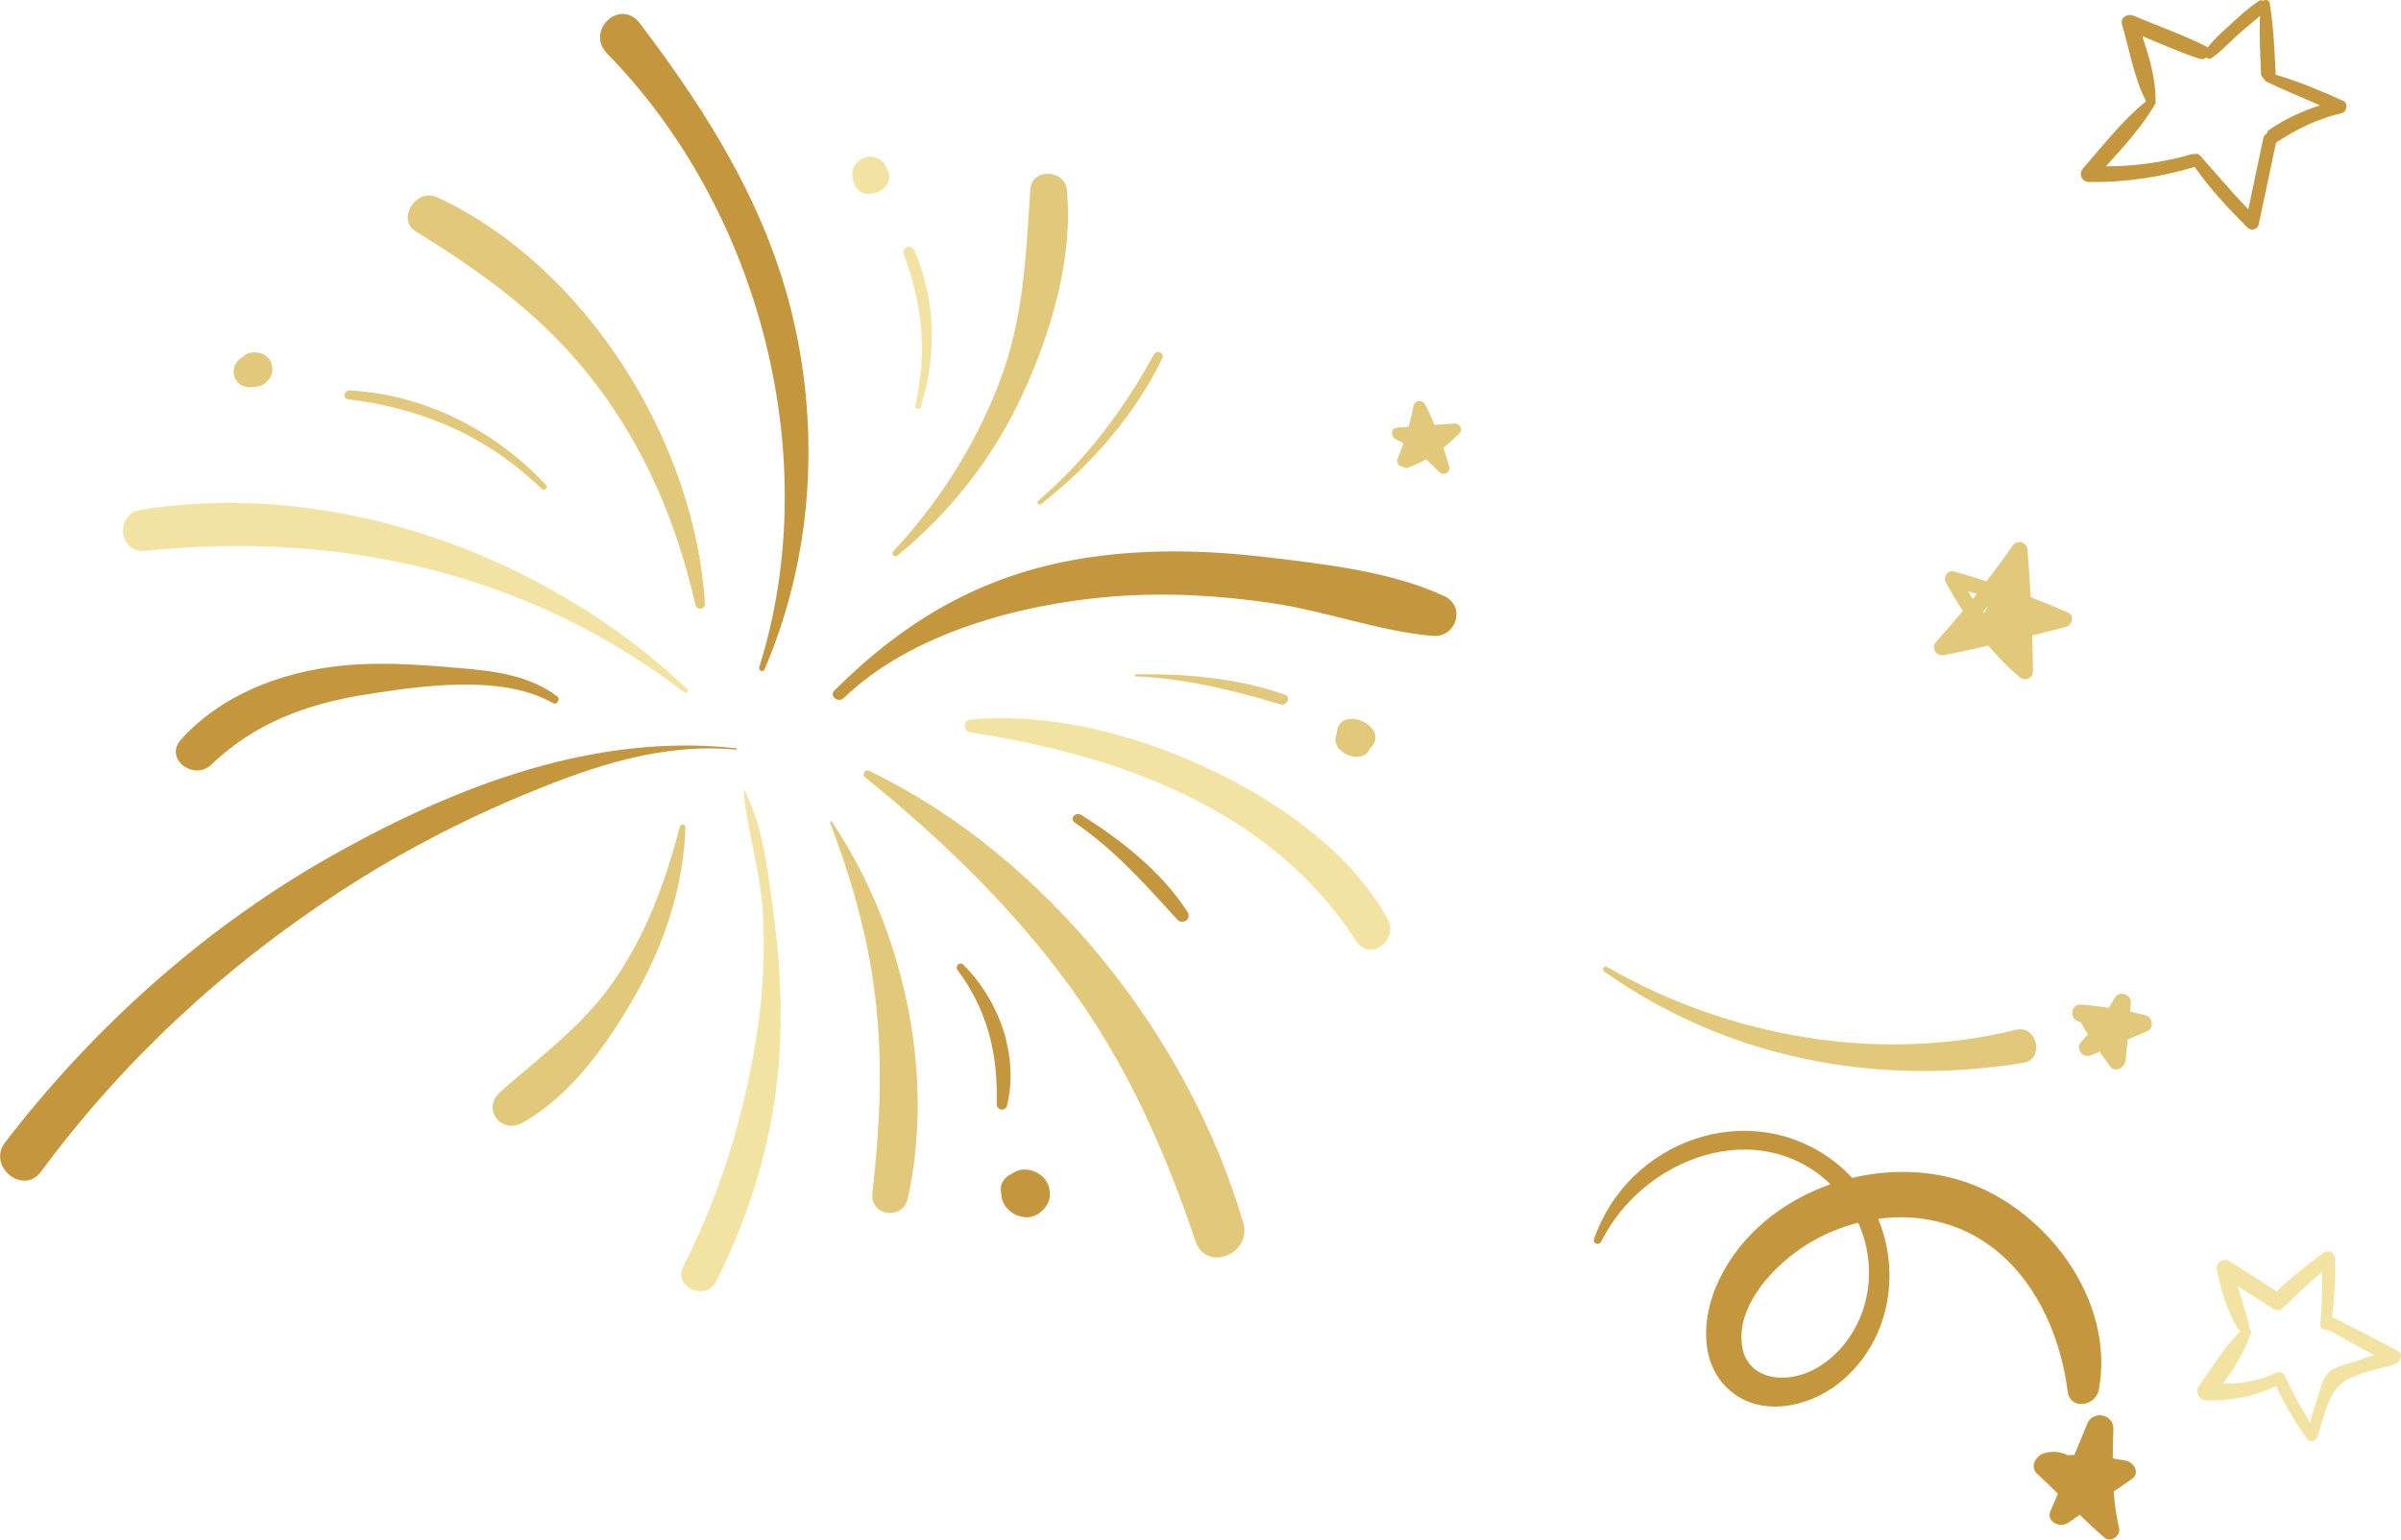 <?xml version="1.0" encoding="UTF-8"?>
<!DOCTYPE svg PUBLIC "-//W3C//DTD SVG 1.1//EN" "http://www.w3.org/Graphics/SVG/1.1/DTD/svg11.dtd">
<!-- Creator: CorelDRAW 2019 (64-Bit Versión de evaluación) -->
<svg xmlns="http://www.w3.org/2000/svg" xml:space="preserve" width="7.995cm" height="5.128cm" version="1.1" style="shape-rendering:geometricPrecision; text-rendering:geometricPrecision; image-rendering:optimizeQuality; fill-rule:evenodd; clip-rule:evenodd"
viewBox="0 0 2168.8 1391.15"
 xmlns:xlink="http://www.w3.org/1999/xlink">
 <defs>
  <style type="text/css">
   <![CDATA[
    .fil2 {fill:#F3E3A3;fill-rule:nonzero}
    .fil1 {fill:#E1C87B;fill-rule:nonzero}
    .fil0 {fill:#C4963D;fill-rule:nonzero}
   ]]>
  </style>
 </defs>
 <g id="Capa_x0020_1">
  <path class="fil0" d="M2050.3 116.97c-1.55,1.06 -2.39,2.45 -2.75,3.91 -1.44,0.6 -2.62,1.85 -3.06,3.92 -4.59,21.47 -9.08,42.96 -13.57,64.45 -15.13,-15.79 -29.1,-32.5 -43.69,-48.82 -1.44,-1.61 -3.4,-1.77 -5.09,-1.1 -0.83,-0.15 -1.74,-0.14 -2.75,0.15 -25.53,7.36 -50.94,10.68 -77.1,10.87 15.98,-17.75 32.35,-35.6 44.42,-56.11 0.75,-1.29 0.72,-2.48 0.24,-3.42 0.07,-0.3 0.17,-0.59 0.17,-0.92 0.15,-19.1 -5.85,-38.69 -11.97,-57.28 17.24,7.22 34.49,14.87 52.16,20.54 2.2,0.7 4.15,0.06 5.58,-1.24 1.36,1.17 3.3,1.62 4.98,0.44 8.56,-5.99 15.67,-13.78 23.42,-20.76 6.56,-5.91 13.56,-11.41 20.16,-17.3 -0.54,17.32 0.18,34.61 0.97,51.94 0.11,2.38 1.24,4.07 2.79,5.12 0.23,0.97 0.86,1.85 2.03,2.4 15.97,7.57 32.24,14.43 48.45,21.42 -16.03,5.18 -31.5,12.28 -45.38,21.79zm66.38 -25.78c-19.98,-9.09 -40.1,-17.52 -61.13,-23.74 0.05,-0.38 0.08,-0.78 0.06,-1.21 -0.95,-21.15 -2.03,-42.19 -5.26,-63.14 -0.49,-3.17 -3.59,-3.71 -5.9,-2.53 -1.31,-0.5 -2.82,-0.45 -4.3,0.52 -9.24,6.07 -17.48,13.79 -25.61,21.25 -7.12,6.54 -14.6,13.04 -20.48,20.76 -0.47,-0.58 -1.1,-1.09 -1.89,-1.49 -20.85,-10.5 -43.42,-18.29 -64.93,-27.4 -5.3,-2.25 -12.31,1.49 -10.4,7.99 6.69,22.76 10.87,48.09 21.69,69.32 -21.46,17.47 -38.8,39.99 -56.96,60.7 -4.03,4.59 -1.37,12.01 5.03,12.16 32.29,0.72 64.97,-4.28 95.86,-13.55 13.9,19.85 30.69,37.78 47.77,54.86 3.05,3.05 9.06,1.84 10.02,-2.65 5.3,-24.77 10.6,-49.53 15.79,-74.32 0.28,-0.14 0.56,-0.26 0.85,-0.44 18.33,-11.95 36.89,-21 58.31,-26 4.79,-1.11 6.26,-8.9 1.45,-11.09z"/>
  <path class="fil1" d="M1794.76 549.49c-0.6,1.29 -1.21,2.57 -1.89,3.77 -0.64,-0.11 -1.29,-0.09 -1.93,-0.02 1.41,-1.74 2.88,-3.44 4.26,-5.18 -0.15,0.47 -0.31,0.95 -0.44,1.43zm-12.81 -8.24c-1.43,-2.28 -2.8,-4.62 -4.19,-6.94 2.62,0.82 5.25,1.58 7.86,2.43 -1.2,1.52 -2.45,3.01 -3.67,4.52zm86.34 12.35c-11.22,-4.95 -22.56,-9.55 -33.96,-13.97 -0.75,-14.25 -1.66,-28.49 -2.87,-42.73 -0.61,-7.3 -9.36,-9.79 -13.57,-3.68 -7.55,10.92 -15.44,21.57 -23.49,32.07 -9.63,-3.14 -19.3,-6.14 -29.09,-8.9 -5.78,-1.63 -10.35,4.81 -7.58,9.87 4.76,8.75 9.89,17.36 15.34,25.78 -7.84,9.42 -15.82,18.73 -24.08,27.85 -4.99,5.51 -0.06,13.53 7.05,12.11 13.43,-2.68 26.79,-5.57 40.14,-8.56 7.66,9.08 15.86,17.7 24.75,25.58 0.5,0.45 1.03,0.74 1.54,0.94 0.09,0.12 0.16,0.25 0.25,0.37 4.03,5.55 13.64,4.09 13.62,-3.69 -0.06,-10.84 -0.27,-21.66 -0.57,-32.48 10.3,-2.54 20.59,-5.14 30.86,-7.86 5.33,-1.41 7.32,-10.22 1.66,-12.72z"/>
  <g id="_1939392578176">
   <path class="fil0" d="M4.5 1032.35c81.5,-105.92 183.32,-196.86 300.31,-261.95 109.44,-60.9 232.97,-108.38 360.3,-94.21 0.8,0.09 0.61,1.3 -0.18,1.23 -66.9,-6.22 -127.85,14.38 -188.88,39.52 -59.06,24.34 -116.12,54.2 -169.6,89.12 -104.29,68.08 -195.58,152.57 -269.6,252.83 -15.93,21.59 -48.82,-5.14 -32.34,-26.54z"/>
   <path class="fil2" d="M672.48 714.38c16.76,31.89 20.84,71.99 25.78,107.22 5.17,36.92 7.57,74.55 6.66,111.82 -1.92,78.8 -22.67,153.93 -57.87,224.24 -9.41,18.79 -39.49,5.48 -29.89,-13.28 33.45,-65.49 55.13,-136.72 66.33,-209.35 5.75,-37.28 7.83,-74.72 5.39,-112.38 -2.38,-36.68 -14.07,-71.75 -17.19,-108.06 -0.04,-0.5 0.59,-0.6 0.8,-0.2z"/>
   <path class="fil2" d="M126.97 460.7c176.63,-28.14 365.2,40.76 493.72,161.77 1.92,1.81 -0.5,4.84 -2.63,3.2 -141.38,-108.58 -311.78,-146.1 -486.96,-127.92 -24.02,2.5 -27.71,-33.29 -4.13,-37.05z"/>
   <path class="fil0" d="M578.01 21.14c63.35,83.66 117.49,170.33 140.11,274.24 22.45,103.1 14.15,212.42 -27.57,309.52 -1.35,3.13 -5.7,1 -4.73,-2.1 59.29,-188.29 0.87,-412.96 -137.15,-554.12 -20.6,-21.06 11.63,-50.94 29.35,-27.54z"/>
   <path class="fil0" d="M753.69 624c66.41,-66.3 138.87,-107.44 232.93,-120.74 52.29,-7.39 105.74,-5.91 158.07,0.3 51.46,6.12 112.82,12.99 160.05,35.19 19.7,9.26 10.51,37.68 -10.46,35.86 -48.31,-4.19 -96.77,-22.43 -145.14,-29.58 -48.02,-7.09 -96.6,-9.87 -145.04,-5.94 -82.32,6.7 -180.97,32.88 -242.09,91.73 -4.9,4.72 -13.27,-1.9 -8.33,-6.84z"/>
   <path class="fil1" d="M784.82 696.48c159.5,76.58 288.69,239.3 338.15,408.49 8.23,28.17 -33.52,45.07 -43.1,16.58 -28.1,-83.56 -62.84,-161.43 -115.39,-232.8 -52.26,-70.97 -114.89,-131.1 -183.21,-186.5 -2.96,-2.4 0.03,-7.46 3.55,-5.77z"/>
   <path class="fil1" d="M751.42 742.57c64.41,95.99 93.65,226.64 68.57,340.39 -4.46,20.22 -34.27,16.01 -31.95,-4.8 6.37,-57.09 9.5,-111.81 3.42,-169.2 -6.17,-58.3 -20.83,-110.87 -41.67,-165.51 -0.37,-0.97 1.03,-1.77 1.63,-0.88z"/>
   <path class="fil1" d="M451.67 986.91c36.58,-32.62 73.88,-58.87 102.42,-99.92 29.66,-42.66 46.94,-89.96 59.93,-139.91 0.84,-3.26 5.22,-2.56 5.12,0.77 -1.67,53.11 -19.17,105.32 -45.26,151.34 -24.41,43.03 -57.97,91.06 -102.26,115.45 -19.21,10.58 -36.58,-12.91 -19.96,-27.74z"/>
   <path class="fil0" d="M163.53 668.14c39.96,-43.95 99.67,-64.14 157.85,-67.69 31.27,-1.91 63.37,0.59 94.5,3.3 31.47,2.73 61.42,6.29 87.42,25.51 3.23,2.38 -0.19,8.16 -3.77,6.11 -46.27,-26.45 -119.11,-15.73 -170.01,-7.67 -52.38,8.29 -99.74,25.84 -138.46,63.04 -16.06,15.43 -43.33,-5.24 -27.54,-22.59z"/>
   <path class="fil1" d="M394.52 178.11c135,62.56 233.16,221.07 242.24,367.33 0.36,5.72 -7.41,6.32 -8.65,0.96 -16.74,-73.25 -44.85,-140.5 -90.75,-200.5 -45.1,-58.97 -99.61,-98.3 -161.92,-136.88 -17.74,-10.98 0.69,-39.43 19.07,-30.92z"/>
   <path class="fil1" d="M930.77 170.71c1.29,-18.97 31,-17.73 32.85,0.63 6.17,61.13 -14.44,129.81 -39.86,184.82 -26.37,57.06 -64.74,106.23 -113.29,146.02 -2.34,1.91 -5.74,-1.65 -3.66,-3.89 40.99,-44.08 73.83,-95.44 95.48,-151.67 22.56,-58.59 24.31,-114.42 28.46,-175.91z"/>
   <path class="fil2" d="M876.39 650.27c71.86,-6.76 147.77,13.12 212.64,43.11 63.24,29.26 129.71,74.71 164.35,136.8 10.62,19.05 -15.89,39.58 -28.25,20.32 -76.85,-119.8 -215.27,-168.23 -348.96,-188.74 -6.43,-0.99 -6.4,-10.88 0.22,-11.5z"/>
   <path class="fil1" d="M1025.83 609.32c45.61,-0.61 91.47,3.19 134.78,18.44 5.89,2.07 1.85,10.4 -3.87,8.71 -43.25,-12.77 -85.68,-23.45 -130.94,-25.3 -1.05,-0.04 -1.02,-1.83 0.04,-1.84z"/>
   <path class="fil0" d="M976.36 736.26c36.23,22.69 72.87,51.37 96.28,87.75 4.12,6.4 -4.47,12.22 -9.41,6.77 -29.29,-32.28 -56.29,-62.73 -92.53,-87.63 -4.79,-3.29 0.91,-9.85 5.66,-6.88z"/>
   <path class="fil1" d="M937.95 452.42c43.88,-37.7 76.55,-81.73 104.43,-132.17 2.54,-4.6 9.94,-1.49 7.57,3.36 -25.49,52.33 -64.13,96.23 -109.7,132 -2.02,1.58 -4.2,-1.57 -2.3,-3.19z"/>
   <path class="fil2" d="M825.8 226.05c19.78,45.14 20.48,95.54 5.63,142.14 -0.85,2.65 -5.37,1.35 -4.73,-1.37 11.05,-47.06 6.49,-92.13 -10.37,-137.12 -2.31,-6.15 6.86,-9.61 9.47,-3.64z"/>
   <path class="fil1" d="M315.69 352.81c67.65,3.47 131.92,36.37 177.59,85.65 1.97,2.13 -1.64,5.55 -3.75,3.51 -49.4,-47.73 -107.29,-72.85 -175.04,-81.17 -5.25,-0.65 -3.89,-8.25 1.19,-7.99z"/>
   <path class="fil0" d="M869.88 871.54c32.42,31.86 50.66,82.17 39.83,127.27 -1.45,6.07 -9.58,4.65 -9.42,-1.42 1.2,-45.17 -8.18,-84.33 -35.51,-121.07 -2.32,-3.11 2.19,-7.64 5.09,-4.78z"/>
   <path class="fil0" d="M905.2 1068.93c1.22,-2.44 2.91,-4.54 5.04,-6.22 0.93,-0.73 1.91,-1.24 2.92,-1.64 3.17,-2.3 7.25,-3.96 10.58,-4.19 5.91,-0.4 11.21,1.14 15.99,4.74 0.28,0.21 0.56,0.42 0.83,0.63 7.14,5.36 9.94,17 5.93,25.03 -4.06,8.12 -13.15,14.2 -22.56,12.37 -0.34,-0.07 -0.68,-0.13 -1.02,-0.2 -9.52,-1.85 -18.4,-10.44 -18.43,-20.53 -0.02,-0.07 -0.04,-0.12 -0.06,-0.18 -0.78,-3.17 -0.74,-6.82 0.77,-9.82z"/>
   <path class="fil1" d="M1237.49 676.44c-3.22,7.78 -12.74,9.22 -20.27,5.61 -0.04,-0.01 -0.08,-0.03 -0.12,-0.05 -0.11,-0.06 -0.23,-0.11 -0.34,-0.16 -7.69,-3.19 -12.96,-11.19 -9.34,-18.77 1.35,-28.13 50.21,-6.61 30.07,13.37z"/>
   <path class="fil2" d="M800.92 151.49c0.28,0.6 0.55,1.19 0.83,1.79 8.92,19.14 -24.33,31.95 -30.54,11.74 -0.19,-0.62 -0.39,-1.26 -0.58,-1.88 -6.15,-20.01 21.44,-30.63 30.28,-11.65z"/>
   <path class="fil1" d="M216.75 324.27c3.74,-2.82 7.22,-6 12.3,-5.91 3.57,0.06 6.51,0.36 9.66,2.3 2.77,1.7 5.26,4.26 6.33,7.43 0.85,2.51 1.13,5.14 0.86,7.78 -0.46,4.35 -3.2,7.36 -6.21,10.17 -3.72,3.47 -8.43,3.44 -13.1,3.85 -6.06,0.53 -12.78,-2.99 -14.8,-9.01 -2.05,-6.09 -0.25,-12.68 4.95,-16.61z"/>
   <path class="fil1" d="M1261.91 386.39c3.5,-0.25 6.99,-0.5 10.49,-0.75 1.71,-6.19 3.26,-12.44 4.48,-18.8 1.09,-5.69 8.14,-5.95 10.57,-1.15 3.04,6 5.79,12.12 8.41,18.28 5.99,-0.43 11.99,-0.85 17.98,-1.28 4.24,-0.3 8.06,5.09 4.67,8.61 -4.59,4.76 -9.53,9.18 -14.74,13.23 1.86,5.44 3.61,10.93 5.17,16.5 1.7,6.1 -5.27,9.68 -9.46,5.11 -3.64,-3.96 -7.5,-7.64 -11.52,-11.1 -5.29,2.98 -10.77,5.61 -16.47,7.76 -1.24,0.47 -2.43,-0.03 -3.23,-0.89 -3.87,0.32 -7.44,-3.59 -5.69,-7.76 1.88,-4.46 3.56,-8.96 5.15,-13.49 -2.42,-1.41 -4.87,-2.77 -7.39,-4.05 -4.49,-2.28 -3.99,-9.82 1.58,-10.21z"/>
  </g>
  <g id="_1939392586848">
   <path class="fil2" d="M2121.29 1232.08c-5.97,1.97 -12.83,3.61 -17.56,7.95 -5.41,4.98 -7.04,12.64 -9.14,19.35 -2.69,8.56 -5.25,17.16 -7.97,25.7 -8.6,-13.53 -16.14,-27.61 -22.78,-42.25 -1.26,-2.78 -4.85,-3.82 -7.51,-2.54 -15.34,7.38 -31.61,10.32 -48.22,10.03 10.18,-14.15 19.75,-29.26 25.11,-45.61 0.6,-1.84 -0.22,-3.64 -1.58,-4.71 0.18,-0.75 0.2,-1.6 -0.05,-2.57 -3.02,-11.83 -6.81,-23.38 -10.07,-35.1 10.53,6.75 21.08,13.49 31.62,20.21 2.66,1.7 6.78,1.81 9.16,-0.56 11.31,-11.23 22.85,-22.23 35.03,-32.47 0.51,15.69 0.3,31.18 -1.36,46.96 -0.42,4.07 3.41,5.74 6.44,4.79 13.97,7.99 28.08,15.72 42.25,23.32 -7.81,2.47 -15.61,4.93 -23.38,7.5zm44.49 -11.51c-19.57,-10.39 -39.23,-20.65 -59.12,-30.41 1.95,-17.59 3.16,-35.34 2.63,-53.01 -0.17,-5.54 -5.89,-8.39 -10.37,-5.09 -14.82,10.94 -29.04,22.16 -42.41,34.75 -14.15,-9.09 -28.27,-18.19 -42.5,-27.14 -5.43,-3.4 -12.94,1.15 -11.54,7.72 3.99,18.58 8.98,37.26 19.31,53.41 0.53,0.82 1.24,1.44 2.04,1.86 -14.52,14.78 -26.01,33.11 -37.61,50.13 -3.43,5.03 0.07,12.31 6.23,12.57 22.68,1 43.23,-3.74 63.65,-12.7 7.85,16.91 17.24,32.74 28.16,47.92 2.4,3.34 7.79,1.75 8.97,-1.77 4.82,-14.39 8.89,-35.64 19.59,-46.5 11.33,-11.52 35.06,-14.57 50.54,-19.51 4.85,-1.55 8.15,-9.21 2.43,-12.25z"/>
   <path class="fil1" d="M1827.9 960.38c-133.3,21.7 -267.66,-3.87 -378.73,-82.46 -2.57,-1.81 -0.1,-5.69 2.62,-4.11 109.45,63.27 245.65,87.31 369.17,56.77 19.29,-4.77 26.26,26.66 6.94,29.8z"/>
   <path class="fil1" d="M1924.76 905.89c-0.17,2.76 -0.39,5.51 -0.59,8.27 4.74,1 9.47,2.09 14.19,3.29 6.29,1.59 7.5,11.66 1.32,14.31 -5.9,2.54 -11.81,5.09 -17.72,7.63 -0.62,6.33 -1.27,12.65 -1.92,18.98 -0.63,6.12 -9.54,11.48 -14,5.19 -3.11,-4.39 -6.29,-8.8 -9.43,-13.26 -2.48,1.07 -4.96,2.13 -7.44,3.2 -8.05,3.46 -15.01,-6.02 -8.82,-12.5 1.97,-2.06 3.85,-4.19 5.74,-6.31 -2.34,-3.69 -4.57,-7.43 -6.65,-11.24 -0.06,0 -0.13,-0.01 -0.19,-0.02 -10.05,-0.78 -9.59,-16.48 0.48,-15.69 8.39,0.66 16.72,1.7 25,2.95 2,-3.02 3.96,-6.07 5.79,-9.21 3.83,-6.57 14.69,-3.11 14.23,4.4z"/>
   <path class="fil0" d="M1573.62 1216.27c-5.67,-37.65 30.45,-74.4 59.3,-92.17 14.12,-8.68 29.57,-15.13 45.61,-19.22 13.82,30.35 13.24,66.71 -3.48,96.37 -11.11,19.72 -30.15,37.19 -52.7,42.24 -21.83,4.88 -44.99,-2.48 -48.73,-27.22zm87.14 33.92c45.9,-36.32 56.68,-98.62 35.79,-148.85 12.73,-1.71 25.66,-1.88 38.47,-0.27 80.09,10.11 123.28,82.67 132.74,156.36 2.2,17.19 25.33,13.24 28.09,-1.48 15.48,-82.35 -49.99,-167.6 -127.39,-190.07 -30.62,-8.88 -63.87,-9 -95.37,-1.48 -4.73,-5.18 -9.94,-10.02 -15.65,-14.42 -76.94,-59.27 -186.82,-19.66 -217.51,69.68 -1.47,4.27 4.54,6.06 6.45,2.25 38.15,-76.56 142.44,-114.11 207.13,-51.77 -43.14,15.09 -80.9,44.97 -100.81,86.61 -14.75,30.85 -18.89,72.94 8.37,98.33 28.06,26.14 72.07,16.95 99.68,-4.9z"/>
   <path class="fil0" d="M1868.07 1376.07c3.52,-2.41 7.04,-4.83 10.57,-7.25 7.32,7.05 14.72,14.03 22.38,20.67 5.59,4.82 14.8,-1.73 13.2,-8.52 -2.52,-10.57 -4.02,-21.81 -4.87,-33.23 5.5,-3.77 10.99,-7.54 16.47,-11.3 7.53,-5.17 1.74,-15.13 -5.3,-16.5 -3.93,-0.75 -7.98,-1.47 -12.06,-2.15 0.03,-8.91 0.27,-17.71 0.59,-26.14 0.54,-13.92 -18.49,-17.87 -23.7,-4.94 -3.76,9.37 -7.67,18.69 -11.56,28.01 -2.11,0.02 -4.22,0.07 -6.32,0.2 -6.34,-3.4 -13.27,-3.82 -20.87,-1.77 -7.17,1.92 -13.42,12.02 -6.62,18.34 6.41,5.96 12.7,12.07 18.97,18.21 -2.22,5.16 -4.41,10.34 -6.66,15.5 -4.3,9.85 8.49,15.88 15.77,10.88z"/>
  </g>
 </g>
</svg>
